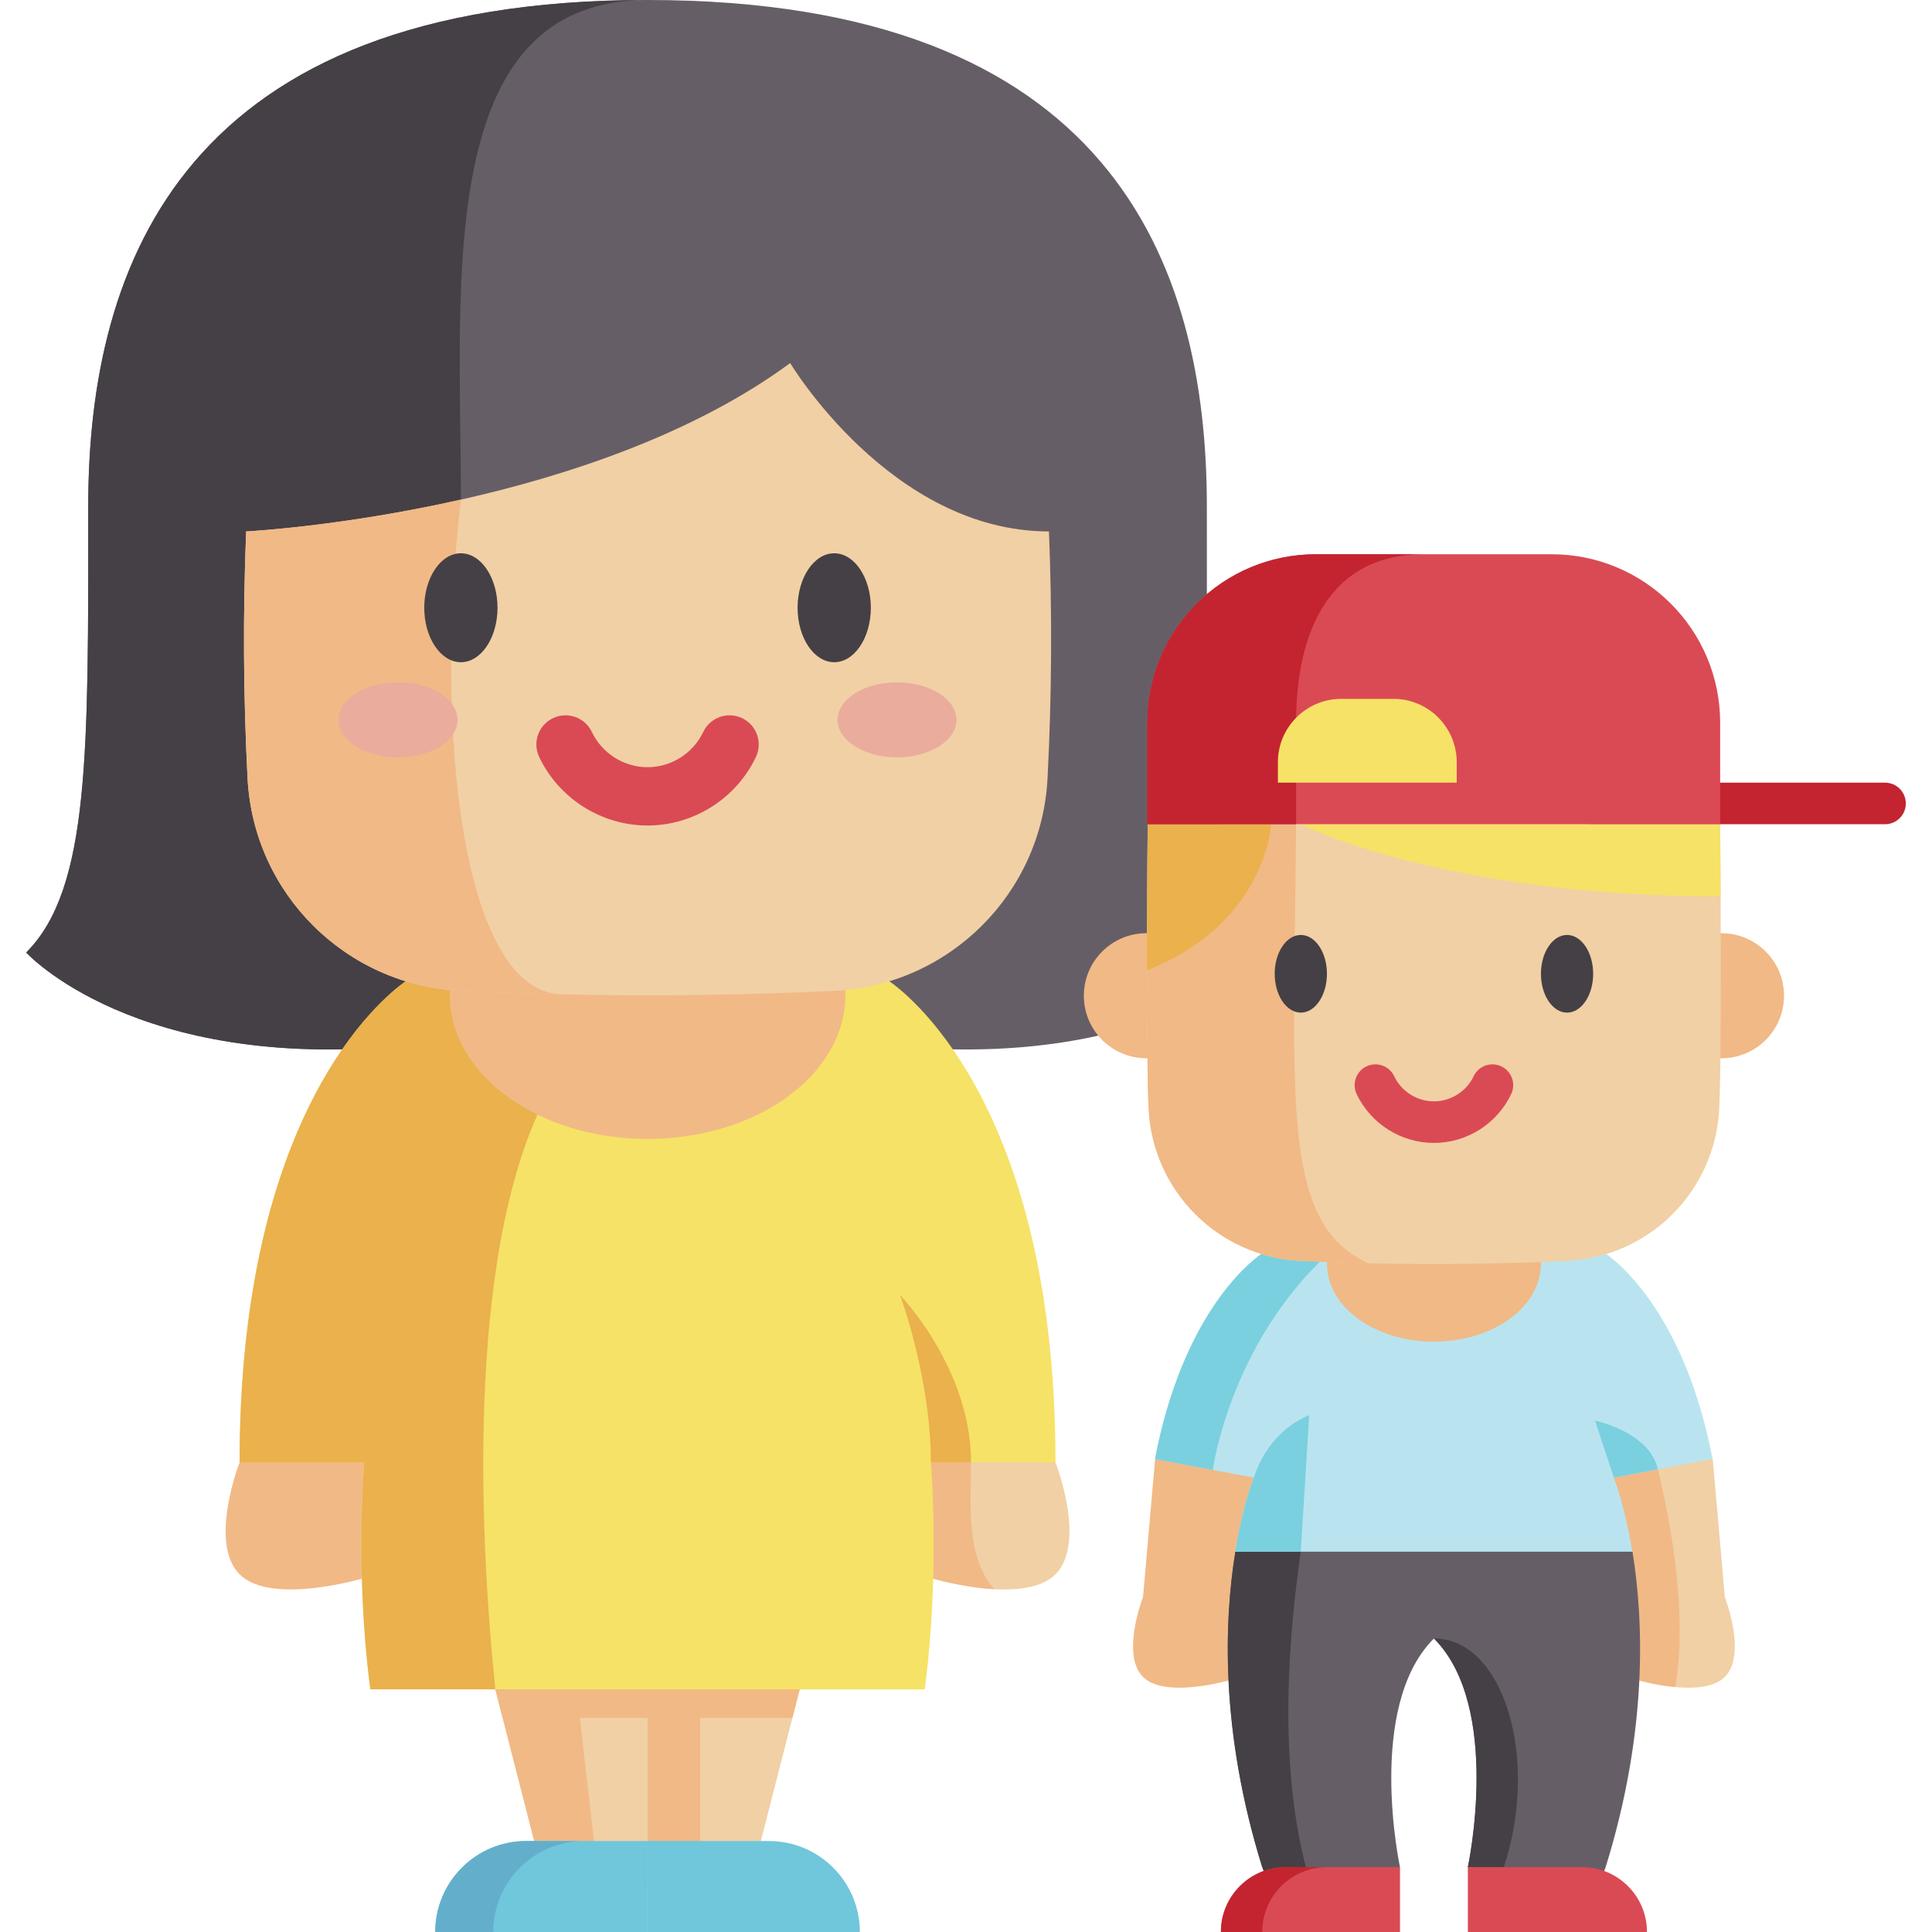 <svg id="Capa_1" enable-background="new 0 0 512 512" height="512" viewBox="0 0 512 512" width="512" xmlns="http://www.w3.org/2000/svg"><path d="m247.123 418.305s24.268 7.232 32.594-1.094 0-29.684 0-29.684l-43.933-8.685" fill="#f1d0a5"/><path d="m63.5 387.526s-8.326 21.359 0 29.684c8.326 8.326 32.594 1.094 32.594 1.094l28.01-45.63h-47.961z" fill="#f1b986"/><path d="m211.937 447.696-1.936 7.541-8.366 32.657-30.029 12.104-13.413-5.408-16.617-6.696-8.365-32.657-1.937-7.541 20.264-10.868 21.901-11.744z" fill="#f1d0a5"/><g fill="#f1b986"><path d="m158.193 494.59-16.617-6.696-10.302-40.198 20.264-10.868z"/><path d="m171.606 429.085h13.934v62.121h-13.934z"/><path d="m263.467 421.148c-8.375-.464-16.349-2.843-16.349-2.843l-10.013-41.867 20.233 11.085c0 9.694-1.68 24.683 6.129 33.625z"/></g><path d="m336.27 252.425s-28.773 31.73-100.556 24.673h-128.206c-71.794 7.057-100.567-24.673-100.567-24.673 16.957-16.957 16.442-53.435 16.442-118.182s25.693-134.243 148.223-134.243 148.222 69.496 148.222 134.243-.515 101.226 16.442 118.182z" fill="#665e66"/><path d="m122.136 132.409v144.689h-14.629c-71.793 7.057-100.566-24.673-100.566-24.673 16.957-16.957 16.442-53.435 16.442-118.182s25.693-134.243 148.223-134.243c-56.753 0-49.47 75.08-49.47 132.409z" fill="#454045"/><path d="m211.937 447.696-1.936 7.541h-76.79l-1.937-7.541 20.264-10.868 21.901-11.744z" fill="#f1b986"/><path d="m246.685 387.523s2.514 28.608-1.617 60.173h-146.925c-4.121-31.565-1.607-60.173-1.607-60.173h-33.038c0-92.366 37.509-122.88 44.009-127.475h128.206c6.5 4.595 43.999 35.109 43.999 127.475z" fill="#f6e266"/><path d="m146.716 287.029c-23.303 39.744-19.872 117.842-15.442 160.667h-33.131c-4.121-31.565-1.607-60.173-1.607-60.173h-33.038c0-92.366 37.509-122.88 44.009-127.475h42.268c2.607 8.757 2.257 17.915-3.059 26.981z" fill="#eab14d"/><ellipse cx="171.606" cy="263.766" fill="#f1b986" rx="52.411" ry="38.058"/><path d="m277.611 206.222c-1.556 30.586-26.033 54.94-56.639 56.382-24.075 1.133-48.151 1.442-72.236.917-.031 0-.072 0-.103-.01-8.798-.185-17.596-.494-26.393-.907-30.596-1.442-55.074-25.796-56.639-56.382-1.123-21.799-1.236-43.587-.371-65.386h.01s25.147-1.277 56.897-8.427c28.217-6.346 61.646-17.338 87.267-36.19 0 0 26.723 44.617 68.579 44.617.875 21.799.751 43.587-.372 65.386z" fill="#f1d0a5"/><path d="m148.633 263.51c-8.798-.185-17.596-.494-26.393-.907-30.596-1.442-55.074-25.796-56.639-56.382-1.123-21.799-1.236-43.587-.371-65.386h.01s25.147-1.277 56.897-8.427v.01c-7.088 60.782.082 130 26.496 131.092z" fill="#f1b986"/><path d="m171.609 218.768c-12.209 0-23.481-7.129-28.718-18.161-1.83-3.855-.188-8.463 3.667-10.293 3.856-1.829 8.463-.188 10.293 3.667 2.692 5.67 8.484 9.334 14.758 9.334s12.066-3.664 14.757-9.334c1.829-3.855 6.437-5.498 10.293-3.668 3.855 1.829 5.497 6.438 3.668 10.293-5.236 11.033-16.509 18.162-28.718 18.162z" fill="#da4a54"/><path d="m122.141 146.628c-5.353 0-9.708 6.475-9.708 14.433 0 7.959 4.355 14.433 9.708 14.433s9.708-6.475 9.708-14.433-4.355-14.433-9.708-14.433z" fill="#454045"/><path d="m221.076 146.628c-5.353 0-9.708 6.475-9.708 14.433 0 7.959 4.355 14.433 9.708 14.433s9.708-6.475 9.708-14.433c.001-7.958-4.354-14.433-9.708-14.433z" fill="#454045"/><path d="m246.681 387.526c0-22.541-8.192-44.386-8.192-44.386s18.849 19.493 18.849 44.383z" fill="#eab14d"/><path d="m115.346 512h56.259v-24.108h-32.152c-13.313 0-24.107 10.794-24.107 24.108z" fill="#70c6da"/><path d="m154.824 487.888c-13.313 0-24.112 10.798-24.112 24.112h-15.366c0-13.313 10.788-24.112 24.101-24.112z" fill="#63afcb"/><path d="m227.865 512h-56.259v-24.108h32.152c13.314 0 24.107 10.794 24.107 24.108z" fill="#70c6da"/><ellipse cx="237.725" cy="190.766" fill="#eaac9d" rx="15.759" ry="9.935"/><ellipse cx="105.49" cy="190.766" fill="#eaac9d" rx="15.759" ry="9.935"/><path d="m499.549 218.43h-77.687c-3.043 0-5.51-2.467-5.51-5.51s2.467-5.51 5.51-5.51h77.687c3.043 0 5.51 2.467 5.51 5.51s-2.467 5.51-5.51 5.51z" fill="#c32430"/><path d="m457.102 444.406c-2.828 2.828-8.243 3.137-13.135 2.689-5.37-.5-10.109-1.91-10.109-1.91l-14.583-8.11-3.915-30.775-3.416-26.881 15.633 2.703 10.351 1.785 15.964 2.762 3.21 36.563c0 .001 5.936 15.238 0 21.174z" fill="#f1d0a5"/><path d="m443.967 447.094c-5.37-.5-10.109-1.91-10.109-1.91l-14.583-8.11-3.915-30.774 3.423-23.949 8.794-.228 9.771-.257s.22.72.58 2.042c2.263 8.191 10.138 39.362 6.039 63.186z" fill="#f1b986"/><path d="m306.12 386.67-3.209 36.565s-5.937 15.231 0 21.168 23.243.78 23.243.78l21.294-62.833-31.27-5.863z" fill="#f1b986"/><path d="m425.513 494.809-1.238 3.339-35.273-3.339s9.154-42.448-8.992-60.593h-.007c-18.146 18.146-8.992 60.593-8.992 60.593l-11.719 3.706-24.793-3.706c-11.277-36.277-10.043-65.611-7.111-83.602l18.094-5.106 35.681-10.072 51.462 15.178c2.923 17.992 4.165 47.326-7.112 83.602z" fill="#665e66"/><path d="m346.083 494.809-10.245 3.706-1.34-3.706c-11.277-36.277-10.043-65.611-7.111-83.602l18.094-5.106c-4.415 28.108-6.546 61.416.602 88.708z" fill="#454045"/><path d="m427.702 391.578-.044.007s2.872 7.038 4.922 19.622h-105.237c1.983-12.188 4.746-19.174 4.915-19.6.007-.015.007-.022.007-.022l-10.924-2.05-15.266-2.865c7.251-37.79 24.53-51.77 28.173-54.341h91.426c3.644 2.571 20.923 16.551 28.174 54.341l-14.494 2.718z" fill="#b9e4ef"/><path d="m439.353 389.388-11.651 2.189-5.01-15.09c0 .001 14.443 2.918 16.661 12.901z" fill="#7ad0df"/><path d="m346.958 375.019-2.241 36.188h-17.374c1.983-12.188 4.746-19.174 4.915-19.6l.051-.022s2.924-11.674 14.649-16.566z" fill="#7ad0df"/><path d="m351.909 332.329c-26.087 24.118-30.51 57.207-30.51 57.207h-.059l-15.266-2.865c7.251-37.79 24.53-51.77 28.173-54.341h17.662z" fill="#7ad0df"/><ellipse cx="380.007" cy="334.98" fill="#f1b986" rx="28.343" ry="20.581"/><path d="m398.523 494.806h-9.53s9.157-42.441-8.989-60.594c18.519 0 28.042 31.885 18.519 60.594z" fill="#454045"/><path d="m456.111 280.452h.107c9.152 0 16.567-7.422 16.567-16.567 0-9.152-7.415-16.573-16.567-16.573-.119 0-.238 0-.357.006h-151.707c-.119-.006-.238-.006-.357-.006-9.152 0-16.567 7.422-16.567 16.573 0 9.145 7.415 16.567 16.567 16.567h.107" fill="#f1b986"/><path d="m455.604 293.944c-1.117 21.812-18.572 39.178-40.391 40.207-17.543.83-35.079 1.036-52.615.632l-.007-.007c-5.936-.14-11.865-.345-17.793-.624-21.812-1.028-39.267-18.395-40.391-40.207-.345-6.751-.441-21.878-.433-36.835.007-19.483.176-38.679.176-38.679h151.711s.073 8.103.117 19.13c.096 18.96.125 46.553-.374 56.383z" fill="#f1d0a5"/><path d="m362.591 334.775c-5.936-.14-11.865-.345-17.793-.624-21.812-1.028-39.267-18.395-40.391-40.207-.345-6.751-.441-21.878-.433-36.835.007-19.483.176-38.679.176-38.679h39.325c-.543 73.927-4.238 105.524 19.116 116.345z" fill="#f1b986"/><path d="m304.15 218.43h32.714s-1.286 26.3-32.89 38.679c.007-19.483.176-38.679.176-38.679z" fill="#eab14d"/><path d="m455.978 237.56c-73.699 0-111.298-19.13-111.298-19.13h111.181s.073 8.103.117 19.13z" fill="#f6e266"/><path d="m344.731 247.773c-3.817 0-6.923 4.617-6.923 10.292s3.105 10.293 6.923 10.293 6.923-4.617 6.923-10.293c0-5.674-3.106-10.292-6.923-10.292z" fill="#454045"/><path d="m415.284 247.773c-3.817 0-6.922 4.617-6.922 10.292s3.106 10.293 6.922 10.293c3.817 0 6.923-4.617 6.923-10.293 0-5.674-3.106-10.292-6.923-10.292z" fill="#454045"/><path d="m323.55 512h47.466v-17.192h-30.274c-9.495 0-17.192 7.697-17.192 17.192z" fill="#da4a54"/><path d="m351.703 494.806c-9.494 0-17.194 7.7-17.194 17.194h-10.959c0-9.494 7.693-17.194 17.187-17.194z" fill="#c32430"/><path d="m436.464 512h-47.466v-17.192h30.274c9.495 0 17.192 7.697 17.192 17.192z" fill="#da4a54"/><path d="m380.006 302.891c-8.707 0-16.745-5.083-20.48-12.951-1.305-2.749-.134-6.035 2.615-7.34 2.748-1.304 6.035-.135 7.34 2.615 1.919 4.044 6.051 6.656 10.525 6.656s8.605-2.613 10.524-6.656c1.305-2.749 4.593-3.92 7.34-2.615 2.749 1.305 3.92 4.591 2.615 7.34-3.735 7.867-11.773 12.951-20.479 12.951z" fill="#da4a54"/><path d="m348.708 146.883h62.479c24.673 0 44.675 20.002 44.675 44.675v26.868h-151.83v-26.868c0-24.673 20.002-44.675 44.676-44.675z" fill="#da4a54"/><path d="m377.291 146.883c-24.677 0-33.815 20.004-33.815 44.674v26.873h-39.443v-26.873c0-24.669 19.997-44.674 44.674-44.674z" fill="#c32430"/><path d="m369.248 185.202h-13.795c-9.278 0-16.799 7.521-16.799 16.799v5.406h47.394v-5.406c0-9.277-7.522-16.799-16.8-16.799z" fill="#f6e266"/></svg>